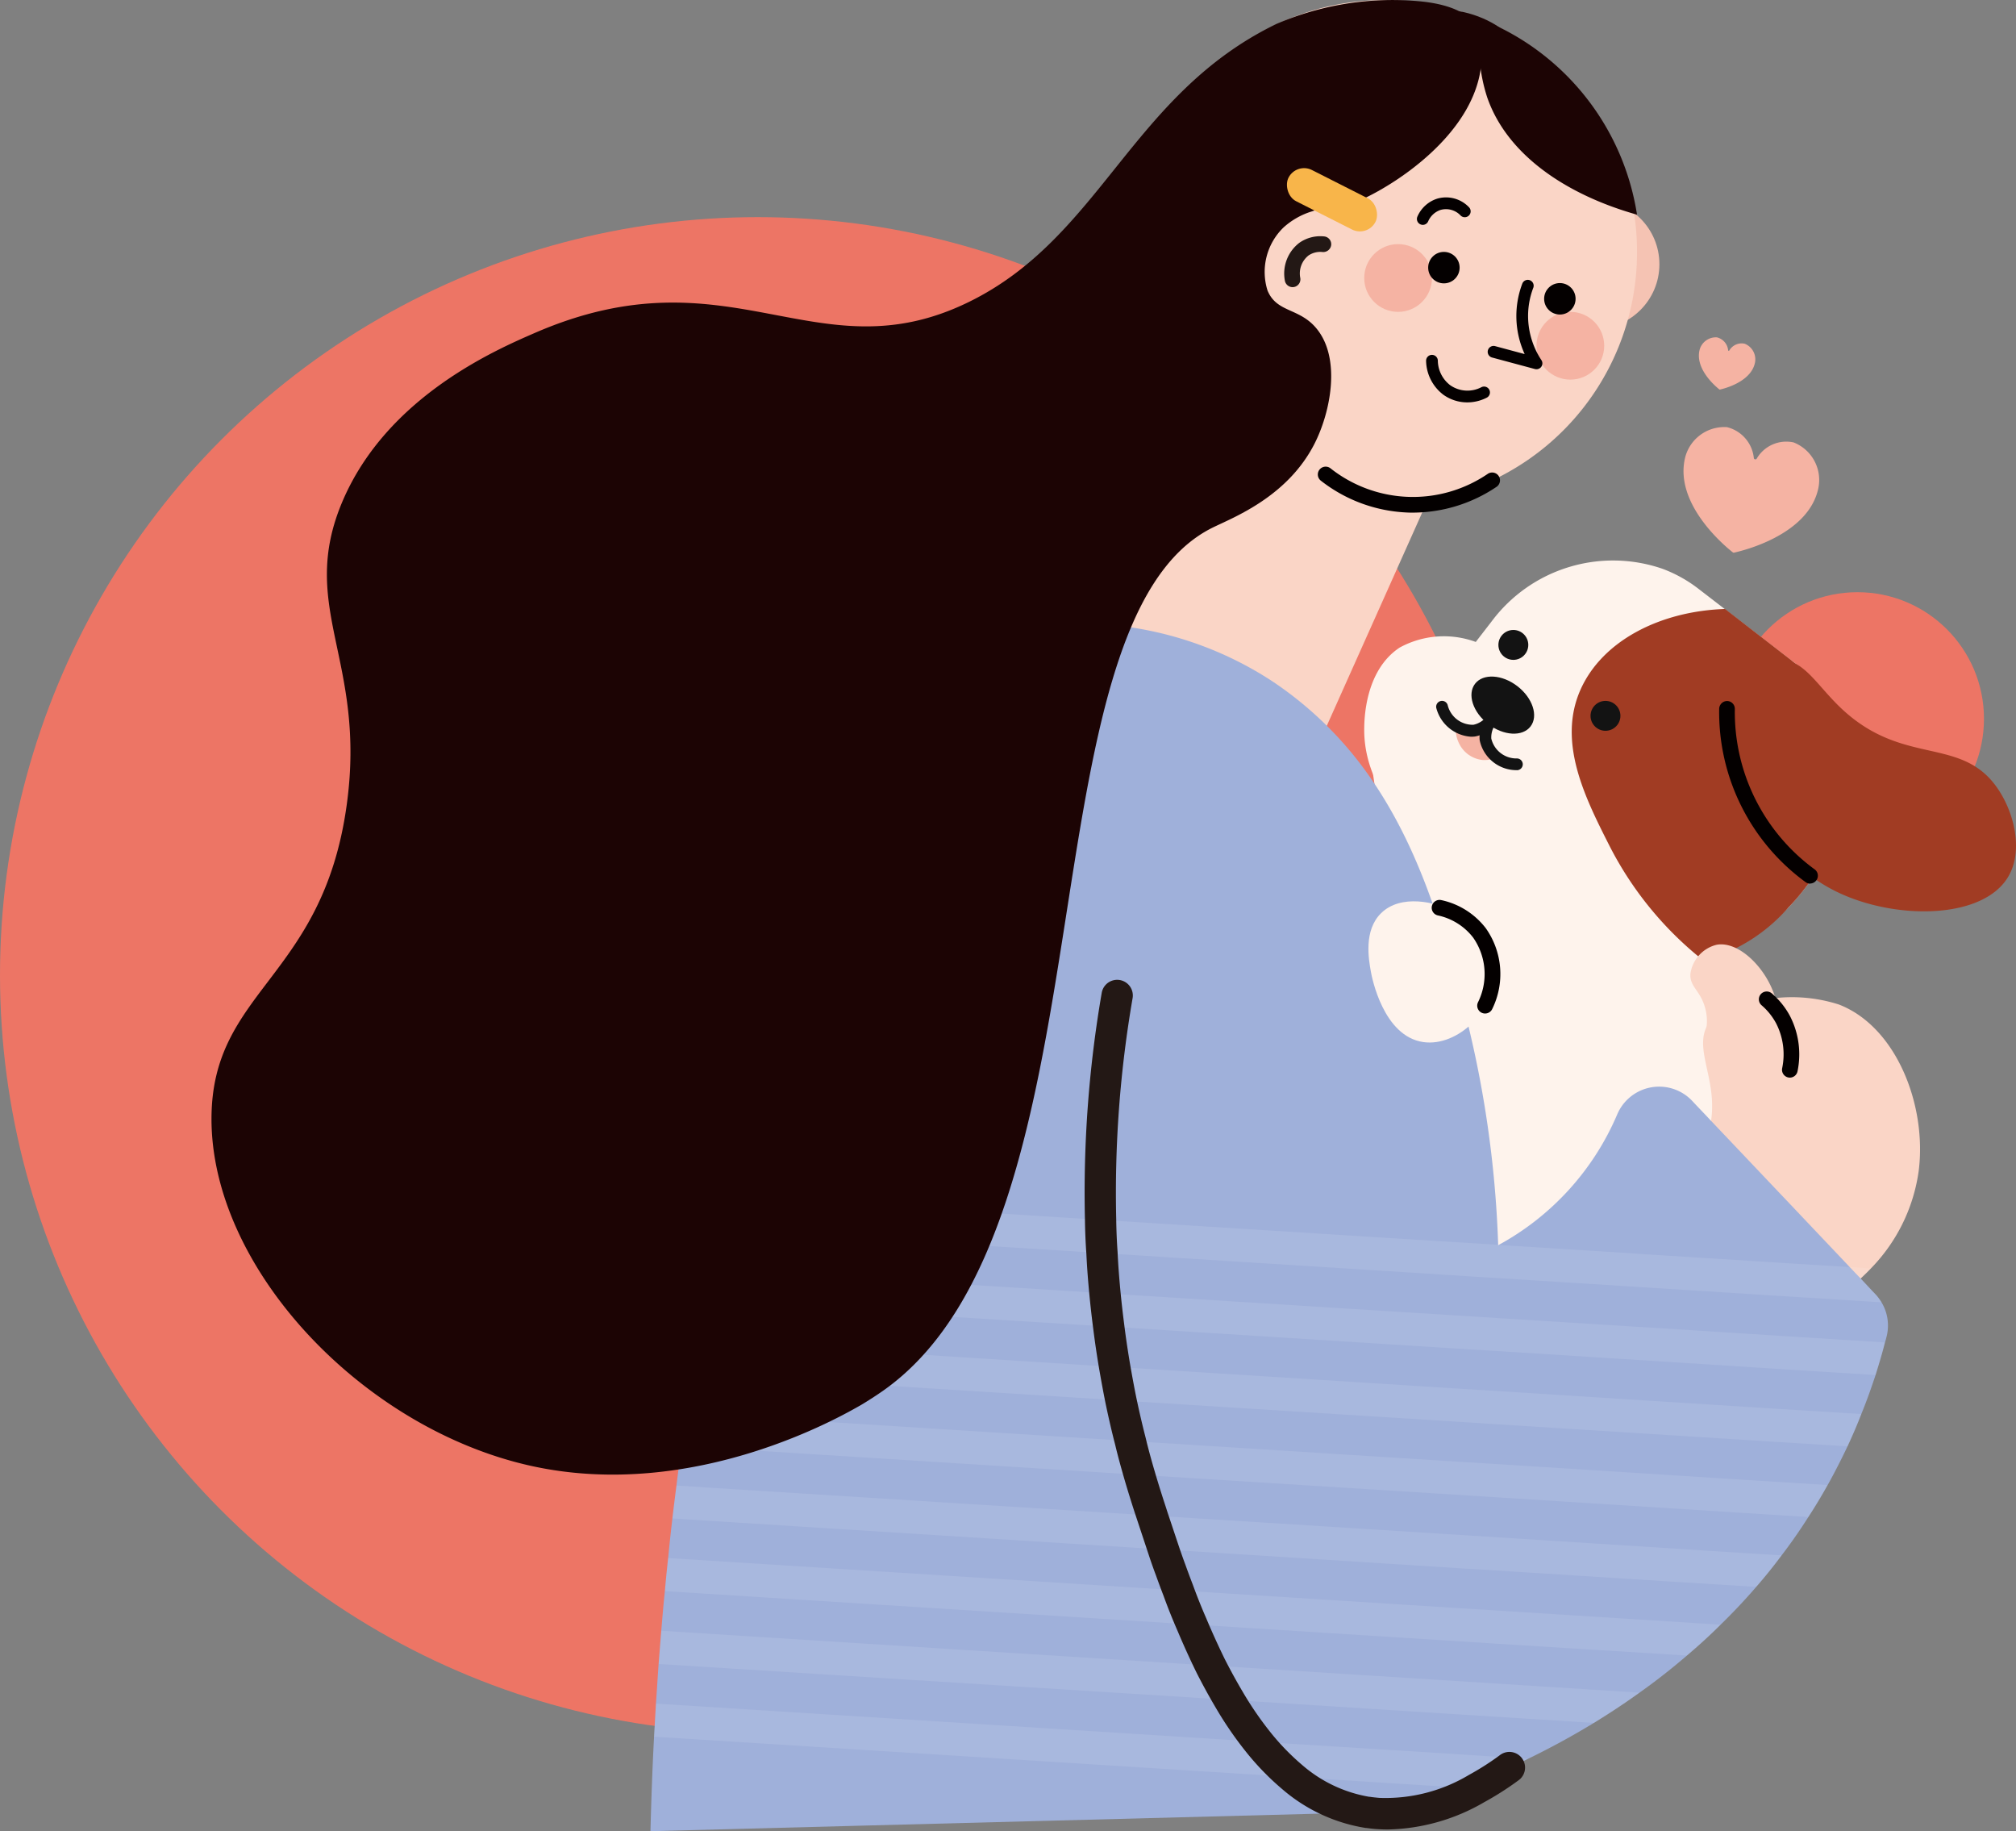 <svg xmlns="http://www.w3.org/2000/svg" viewBox="0 0 128.684 116.857"><rect x="0" y="0" width="128.684" height="116.857" fill="#808080" stroke="none"/><defs><style>.cls-1{fill:#ed7565;}.cls-2{fill:#fef3ec;}.cls-3{fill:#fad5c6;}.cls-4{fill:#9fb0da;}.cls-5{fill:#f5c3b3;}.cls-6{fill:#f5b3a3;}.cls-7{fill:#040000;}.cls-8{fill:#1c0404;}.cls-9{fill:#231815;}.cls-10{fill:#a13c23;}.cls-11{fill:#131313;}.cls-12{opacity:0.1;}.cls-13{fill:#fff;}.cls-14{fill:#f8b54a;}</style></defs><g id="레이어_2" data-name="레이어 2"><g id="레이어_1-2" data-name="레이어 1"><circle class="cls-1" cx="48.366" cy="62.223" r="48.366"/><circle class="cls-1" cx="118.56" cy="45.871" r="8.08"/><path class="cls-2" d="M100.156,55.162a55.641,55.641,0,0,1,8.535,6.1c8.728,8.5,5.244,25.865,4.472,29.41a12.933,12.933,0,0,1-7.906,10.722,13.226,13.226,0,0,1-10.853-.76q-1.474-12.422-3.142-25.1Q89.519,62.3,87.64,49.381A65.881,65.881,0,0,1,100.156,55.162Z"/><path class="cls-3" d="M92.694,28.433,83.141,49.781l-15.6-2.8L79.349,27.015Z"/><path class="cls-4" d="M95.68,81.567q.015,1.29-.03,2.55c-.02.71-.05,1.41-.08,2.1h-.01c-.04.86-.1,1.7-.18,2.54-.05.71-.12,1.41-.2,2.11-.1.85-.2,1.69-.33,2.52-.09.71-.2,1.41-.32,2.1-.14.83-.29,1.65-.45,2.45a.185.185,0,0,1-.02.07c-.13.71-.28,1.41-.43,2.1-.2.85-.4,1.69-.61,2.51-.17.71-.36,1.4-.55,2.08-.23.86-.48,1.69-.73,2.5-.22.72-.44,1.41-.66,2.08-.28.86-.57,1.69-.86,2.49-.26.72-.51,1.41-.77,2.07-.24.62-.47,1.21-.7,1.78-.47.01-.95.02-1.42.04h-.04l-45.77,1.2c.05-1.95.12-3.96.23-6.03.04-.69.08-1.4.12-2.11.06-.83.11-1.68.17-2.53.06-.7.11-1.41.17-2.12.07-.84.14-1.68.23-2.53.06-.7.13-1.4.21-2.11.08-.84.17-1.68.27-2.53.08-.69.17-1.39.26-2.1.04-.33.08-.67.13-1.02.06-.5.13-1,.2-1.51.1-.69.2-1.39.3-2.09.13-.84.26-1.68.4-2.53.1-.69.22-1.4.34-2.1.14-.83.29-1.67.45-2.51.12-.69.25-1.39.39-2.09.15-.83.32-1.67.49-2.52.14-.69.29-1.39.44-2.09q.855-4.035,1.92-8.19a217.952,217.952,0,0,1,8.8-26.99,37.446,37.446,0,0,1,15.16-1.12,22.607,22.607,0,0,1,8.97,3.41,23.39,23.39,0,0,1,6.56,6.56c2.87,4.28,4.3,9.14,5.51,13.56a69,69,0,0,1,2.39,15.87v.02C95.66,80.167,95.67,80.867,95.68,81.567Z"/><circle class="cls-5" cx="101.798" cy="16.863" r="4.124"/><path class="cls-3" d="M104.493,16.093a16.079,16.079,0,0,1-32.14.77c-.01-.26-.02-.51-.02-.77A16.039,16.039,0,0,1,91.193.253c.17.02.33.06.5.09a16.08,16.08,0,0,1,11.77,10.08A15.9,15.9,0,0,1,104.493,16.093Z"/><circle class="cls-6" cx="100.237" cy="22.064" r="2.162"/><path class="cls-7" d="M90.186,32.713c-.139,0-.281,0-.424-.01a9.582,9.582,0,0,1-5.453-2.031.5.5,0,1,1,.62-.785,8.486,8.486,0,0,0,10.043.348.5.5,0,0,1,.562.827A9.594,9.594,0,0,1,90.186,32.713Z"/><path class="cls-7" d="M98.075,23.563a.419.419,0,0,1-.1-.013l-2.737-.736a.375.375,0,0,1,.2-.725l1.884.507a5.824,5.824,0,0,1-.145-4.512.375.375,0,0,1,.7.267,5.042,5.042,0,0,0-.33,2.09,5.131,5.131,0,0,0,.843,2.54.375.375,0,0,1-.008.426A.379.379,0,0,1,98.075,23.563Z"/><path class="cls-7" d="M90.82,14.35a.363.363,0,0,1-.147-.031.375.375,0,0,1-.2-.492,2.063,2.063,0,0,1,1.27-1.151,2.021,2.021,0,0,1,2.038.563.376.376,0,0,1-.541.521,1.281,1.281,0,0,0-1.283-.365,1.323,1.323,0,0,0-.794.727A.374.374,0,0,1,90.82,14.35Z"/><path class="cls-8" d="M104.493,13.7c-4.361-1.228-8.244-3.715-9.555-7.463a10.417,10.417,0,0,1-.374-5c.162.054.31.126.471.19A16.077,16.077,0,0,1,104.493,13.7Z"/><circle class="cls-6" cx="89.242" cy="17.74" r="2.162"/><path class="cls-7" d="M93.659,25.678a2.619,2.619,0,0,1-1.522-.484,2.784,2.784,0,0,1-1.108-2.173.375.375,0,0,1,.75,0,2.007,2.007,0,0,0,.791,1.562,1.922,1.922,0,0,0,1.99.126.375.375,0,0,1,.34.669A2.731,2.731,0,0,1,93.659,25.678Z"/><circle class="cls-7" cx="92.166" cy="17.079" r="1.004"/><circle class="cls-7" cx="99.568" cy="19.068" r="1.004"/><path class="cls-9" d="M82.506,18.324a.5.5,0,0,1-.492-.419,2.466,2.466,0,0,1,.936-2.418,2.332,2.332,0,0,1,1.571-.4.5.5,0,0,1,.451.546.511.511,0,0,1-.546.45,1.338,1.338,0,0,0-.9.219A1.461,1.461,0,0,0,83,17.744a.5.5,0,0,1-.412.574A.576.576,0,0,1,82.506,18.324Z"/><path class="cls-2" d="M92.84,58.183c-1.22-.65-3.428-1.133-4.678.086-1.128,1.1-.8,2.936-.657,3.74.064.358.787,4.12,3.343,4.49,2.229.322,4.677-2.1,4.591-4.591C95.359,59.57,93.05,58.294,92.84,58.183Z"/><path class="cls-3" d="M122.47,74.747a11.084,11.084,0,0,1-3.05,6.2c-.22.23-.44.44-.65.64a12.418,12.418,0,0,1-1.7,1.33,1.845,1.845,0,0,1-.16.1l-.26-.13-2.24-1.09-2.76-1.34-5.86-2.85c2.33-2.43,3.2-4.47,3.43-6.08a6.609,6.609,0,0,0,.06-1.23c-.08-2.1-1.13-3.74-.16-5.08a3.092,3.092,0,0,1,1.88-1.08c.37-.1.78-.18,1.22-.26a9.817,9.817,0,0,1,5.17.23C121.07,65.537,123.01,70.577,122.47,74.747Z"/><path class="cls-2" d="M89.342,41.325c-2.235,1.475-2.258,4.64-2.262,5.207-.068,9.393,18.315,15.652,22.006,14.661a3.748,3.748,0,0,0,.571-.192,16.2,16.2,0,0,0,4.5-3.088c.393-.411.686-.766.869-.992l.981-1.274a9.463,9.463,0,0,0-1.345-13.265l-6.281-4.834a8.7,8.7,0,0,0-2.262-1.251,9.674,9.674,0,0,0-10.9,3.35L94.2,40.966A5.891,5.891,0,0,0,89.342,41.325Z"/><path class="cls-10" d="M100.894,43.994c-1.511,3.37.3,6.94,1.846,9.991a22.165,22.165,0,0,0,5.951,7.277,6.99,6.99,0,0,0,.736-.171,10.975,10.975,0,0,0,4.73-3.181h0c.4-.408.69-.763.873-.989l.981-1.274a9.722,9.722,0,0,0-1.771-13.593l-4.127-3.193C105.971,39,102.288,40.885,100.894,43.994Z"/><path class="cls-6" d="M93.017,46.4c-.173.1-.082.679.154,1.112a1.878,1.878,0,0,0,1.483.989c.248.014.678-.023.742-.216s-.3-.319-.519-.825c-.192-.447-.048-.673-.246-.816-.227-.162-.459.1-.954,0C93.274,46.559,93.139,46.324,93.017,46.4Z"/><circle class="cls-11" cx="102.48" cy="45.681" r="0.954"/><circle class="cls-11" cx="96.599" cy="41.155" r="0.954"/><path class="cls-10" d="M110.811,43.513a3.477,3.477,0,0,1,2.692-1.448c1.66.009,2.424,1.628,4.03,3.142,3.942,3.719,7.593,1.745,9.925,5.032,1.108,1.562,1.695,4,.764,5.65-1.579,2.807-7.244,2.841-10.982,1.019C111.627,54.173,108.733,46.463,110.811,43.513Z"/><path class="cls-7" d="M115.548,56.39a.5.5,0,0,1-.3-.1,13.429,13.429,0,0,1-5.511-11.062.511.511,0,0,1,.507-.493.5.5,0,0,1,.493.507,12.428,12.428,0,0,0,5.1,10.24.5.5,0,0,1-.3.9Z"/><path class="cls-11" d="M96.816,49.148H96.8a2.4,2.4,0,0,1-2.352-1.923,2.182,2.182,0,0,1,.586-1.671.375.375,0,1,1,.557.5,1.459,1.459,0,0,0-.4,1.077A1.647,1.647,0,0,0,96.835,48.4a.375.375,0,0,1-.019.75Z"/><path class="cls-11" d="M93.9,47.014a2.456,2.456,0,0,1-2.21-1.8.375.375,0,1,1,.715-.227,1.641,1.641,0,0,0,1.643,1.264,1.457,1.457,0,0,0,.939-.66.375.375,0,1,1,.629.409A2.184,2.184,0,0,1,94.149,47,1.9,1.9,0,0,1,93.9,47.014Z"/><path class="cls-7" d="M94.793,64.677a.492.492,0,0,1-.21-.046.5.5,0,0,1-.244-.663,4.057,4.057,0,0,0-.31-4.141,3.864,3.864,0,0,0-2.251-1.41A.5.5,0,1,1,92,57.44a4.869,4.869,0,0,1,2.835,1.787,5.059,5.059,0,0,1,.417,5.16A.5.5,0,0,1,94.793,64.677Z"/><path class="cls-4" d="M120.42,85.307c-.03.12-.06.24-.1.36-.17.68-.38,1.37-.6,2.08-.27.81-.56,1.64-.91,2.49-.26.68-.56,1.37-.88,2.06-.38.8-.79,1.61-1.24,2.42-.01.02-.02.03-.03.05q-.585,1.05-1.23,2.04c-.54.85-1.11,1.67-1.71,2.45q-.78,1.05-1.62,2.01c-.73.85-1.49,1.65-2.27,2.41-.7.7-1.42,1.35-2.15,1.97q-1.5,1.29-3.03,2.37c-.97.7-1.95,1.34-2.91,1.93-1.43.87-2.84,1.63-4.2,2.29-.4.2-.8.39-1.19.56a.01.01,0,0,0-.01.01c-1.06.48-2.08.91-3.03,1.27-1.77.69-3.33,1.18-4.56,1.54a2.646,2.646,0,0,1-.79.11h-.01c-.21-.02-.42-.04-.62-.07H87.3a2.9,2.9,0,0,1-1.35-.74c-.43-.41-.9-.88-1.39-1.39-.65-.66-1.34-1.41-2.07-2.24s-1.47-1.72-2.24-2.7c-.54-.7-1.1-1.44-1.65-2.22-.6-.84-1.2-1.73-1.8-2.66-.45-.71-.9-1.44-1.33-2.2-.26-.43-.5-.86-.74-1.31-.24-.43-.48-.87-.72-1.33-.36-.71-.72-1.44-1.07-2.19-.39-.84-.78-1.72-1.15-2.62-.28-.7-.56-1.43-.83-2.17-.31-.85-.61-1.72-.88-2.61-.22-.7-.43-1.42-.62-2.15-.24-.85-.45-1.71-.64-2.59-.07-.27-.12-.54-.18-.81-.09-.45-.18-.89-.26-1.33-.16-.87-.3-1.73-.41-2.58-.1-.72-.19-1.43-.26-2.13a60.846,60.846,0,0,1,2.03-22.63,2.911,2.911,0,0,1,2-2.01c2.5-.72,5.01-1.44,7.51-2.15a2.891,2.891,0,0,1,3.7,2.8,55.672,55.672,0,0,0,5.75,25.31,3.778,3.778,0,0,0,.17.35,2.9,2.9,0,0,0,3.1,1.57,2.491,2.491,0,0,0,.37-.09,17.144,17.144,0,0,0,3.29-1.38c.01,0,.02-.01.03-.01a17.122,17.122,0,0,0,7.56-8.31,2.906,2.906,0,0,1,4.79-.89c.4.43.81.85,1.21,1.28,1.75,1.84,3.5,3.69,5.25,5.53,1.2,1.27,2.4,2.53,3.6,3.8.23.24.46.49.7.73.31.33.62.67.94,1a3.209,3.209,0,0,1,.39.52A2.866,2.866,0,0,1,120.42,85.307Z"/><ellipse class="cls-11" cx="95.925" cy="44.997" rx="1.526" ry="2.234" transform="translate(1.764 93.577) rotate(-52.421)"/><path class="cls-8" d="M96.451,2.816c.115-.768-1.666-1.818-3.31-2.1-1.1-.187-2.9-.157-3.077.457-.244.859,2.631,3.081,5.04,2.506C95.285,3.639,96.367,3.38,96.451,2.816Z"/><path class="cls-3" d="M113.075,66.029q-.644-1.9-1.289-3.806"/><path class="cls-3" d="M113.075,66.418a2.6,2.6,0,0,0,.424-1.4c.1-2.344-2.2-5.051-3.928-4.727a2.22,2.22,0,0,0-1.668,1.842c-.069.865.69,1.078.973,2.329.317,1.4-.439,1.975,0,2.572C109.535,67.927,112.1,67.8,113.075,66.418Z"/><path class="cls-7" d="M114.25,68.768a.468.468,0,0,1-.1-.01.5.5,0,0,1-.392-.589,4.337,4.337,0,0,0-.383-2.859,4.029,4.029,0,0,0-.921-1.151.5.5,0,1,1,.654-.756,5.018,5.018,0,0,1,1.15,1.437,5.337,5.337,0,0,1,.48,3.526A.5.5,0,0,1,114.25,68.768Z"/><g class="cls-12"><path class="cls-13" d="M45.88,78.427l9.98.63,7.29.46,4.82.3,2.37.15,20.17,1.27,1.51.1,3.66.23,7.81.49.43.03,4.75.3,5.67.36,2.31.14.42.03,3.03.19a3.209,3.209,0,0,0-.39-.52c-.32-.33-.63-.67-.94-1,.21-.2.43-.41.65-.64l-1.35-.09-3.61-.22-2.81-.18-2.55-.16-4.33-.27-.8-.06-8.31-.52-.03-.01-3.89-.24-.47-.03-2.57-.16-18.45-1.16-2.54-.16-3.77-.24-6.73-.42-10.89-.69Z"/></g><g class="cls-12"><path class="cls-13" d="M120.32,85.667c-.17.68-.38,1.37-.6,2.08l-5.93-.37-6.07-.39-12.16-.77-2.95-.18-3.77-.24-18.07-1.14-1.95-.12-8.02-.5-7.92-.5-7.88-.5-2.85-.18.42-2.09,2.82.18,8.84.56,7.76.49,6.39.4,2.15.14,19.07,1.2,2.75.17,3.3.21,12.47.78,5.96.38Z"/></g><g class="cls-12"><path class="cls-13" d="M118.81,90.237c-.26.68-.56,1.37-.88,2.06l-4.99-.31-5.85-.37-11.91-.75-1.98-.13-6.05-.38-15.6-.98-1.47-.1-13.3-.84-6.88-.43-5.69-.36-2.97-.19.41-2.09,2.9.18,6.7.43,7.7.48,10.51.67,1.69.1,16.77,1.06,5.02.32,2.44.15,11.93.76,6.01.38Z"/></g><g class="cls-12"><path class="cls-13" d="M116.66,94.767q-.585,1.05-1.23,2.04l-4.33-.27-4.08-.26-12.49-.79-.76-.05-8.3-.52-12.74-.8-.94-.06-23.45-1.48-1.42-.09-3.41-.22-3.19-.2.41-2.09,3.08.2,4.46.28,4.64.29,18.05,1.14,1.19.07,14.08.89,7.28.46,1.34.08,12.12.77,5.2.33Z"/></g><g class="cls-12"><path class="cls-13" d="M113.72,99.257q-.78,1.05-1.62,2.01l-4.49-.28-1.28-.08h-.01l-11.98-.76-.71-.04-8.96-.57-10.41-.66-.25-.01-30.07-1.9-1.02-.07c.08-.69.17-1.39.26-2.1l2.11.14,27.65,1.74.6.04,11.01.69,9.51.6h.02l13.17.84,1.83.12Z"/></g><g class="cls-12"><path class="cls-13" d="M109.83,103.677c-.7.7-1.42,1.35-2.15,1.97l-10.98-.68-4.23-.27-15.67-.99-.72-.04-33.64-2.13c.06-.7.13-1.4.21-2.11l32.56,2.06.26.02,14.38.91,3.17.2,15.19.96Z"/></g><g class="cls-12"><path class="cls-13" d="M42.21,104.067l35.06,2.22,1.33.08,13.14.83,12.91.82c-.97.7-1.95,1.34-2.91,1.93l-10.66-.67-10.83-.69-1.78-.11-36.43-2.29Z"/></g><g class="cls-12"><path class="cls-13" d="M97.54,112.237c-.4.2-.8.39-1.19.56a.01.01,0,0,0-.01.01,18.225,18.225,0,0,1-2.08,1.33l-.95-.06-3.86-.24-4.89-.31-2.08-.13-40.73-2.57c.04-.69.08-1.4.12-2.11l38.43,2.43,2.19.14,7.73.48Z"/></g><path class="cls-9" d="M88.591,116.749c-.235,0-.467-.008-.7-.024s-.456-.043-.654-.071c-.031,0-.062,0-.086-.007a10.714,10.714,0,0,1-5.314-2.482,17.066,17.066,0,0,1-2.316-2.389,23.329,23.329,0,0,1-1.914-2.792c-.43-.727-.844-1.483-1.231-2.245-.434-.888-.842-1.787-1.219-2.684-.314-.718-.616-1.471-.889-2.228-.165-.427-.328-.865-.481-1.292-.131-.348-.256-.7-.377-1.055L72.4,96.431c-.2-.625-.414-1.3-.627-2.034-.2-.694-.408-1.431-.592-2.209-.209-.8-.412-1.68-.606-2.605-.143-.706-.275-1.426-.407-2.185-.143-.837-.274-1.712-.387-2.618-.091-.7-.172-1.405-.243-2.147-.081-.847-.152-1.714-.193-2.621-.05-.681-.081-1.411-.091-2.151a75.008,75.008,0,0,1,1.074-14.522,1,1,0,0,1,1.971.337A72.96,72.96,0,0,0,71.25,77.821q.015,1.07.087,2.075c.041.9.11,1.732.187,2.546.07.718.149,1.407.237,2.086.109.881.237,1.725.374,2.531.128.738.257,1.439.395,2.12.186.887.381,1.732.587,2.527.182.762.376,1.465.571,2.129.208.713.415,1.374.613,1.985l.071.216c.042.129.085.26.125.392l.8,2.395c.116.334.234.675.365,1.021.153.429.31.851.477,1.283q.4,1.1.854,2.138c.368.877.761,1.741,1.172,2.583.36.711.753,1.428,1.162,2.12a21.7,21.7,0,0,0,1.749,2.553,15.1,15.1,0,0,0,2.041,2.109,8.766,8.766,0,0,0,4.276,2.031c.03,0,.059,0,.081.007.181.027.373.045.563.063a10.366,10.366,0,0,0,5.735-1.469,17.265,17.265,0,0,0,1.938-1.235,1,1,0,0,1,1.34,1.482,1.069,1.069,0,0,1-.12.1,19.272,19.272,0,0,1-2.194,1.4A12.7,12.7,0,0,1,88.591,116.749Z"/><path class="cls-8" d="M94.259,1.714C94.027,1.3,93.332.38,90.794.1a18.733,18.733,0,0,0-9.324,1.43c-9.279,4.506-11.18,13.61-19.632,17.743-9.736,4.761-15.2-3.448-27.685,1.967-2.569,1.114-9.441,4.1-12.28,10.726-2.909,6.8,1.547,10.126.256,19.417C20.6,62.427,13.545,63.174,13.5,71.326c-.052,9.6,9.655,19.863,20.435,22.227,10.431,2.288,19.927-3.274,20.977-3.866.136-.076.845-.508,1.458-.939,15.015-10.552,8.66-49.059,21.078-55.1,1.356-.659,4.745-1.971,6.458-5.33,1.032-2.024,1.709-5.45.123-7.361-1.1-1.329-2.528-.987-3.121-2.417a3.948,3.948,0,0,1,1.022-4.025,4.787,4.787,0,0,1,1.818-1.028,6.049,6.049,0,0,1,1.912-.331c1.168-.031,9.368-4.2,8.9-10.135A3.046,3.046,0,0,0,94.259,1.714Z"/><rect class="cls-14" x="81.909" y="11.632" width="6.227" height="2.232" rx="1.116" transform="translate(14.924 -37.026) rotate(26.85)"/><path class="cls-6" d="M116.053,31.22a2.575,2.575,0,0,0-1.568-2.988,2.186,2.186,0,0,0-2.352,1.036.1.1,0,0,1-.184-.04,2.264,2.264,0,0,0-1.716-1.97,2.578,2.578,0,0,0-2.69,2.032c-.644,2.973,2.695,5.67,3.067,5.96a.085.085,0,0,0,.075.017c.462-.1,4.692-1.084,5.368-4.047Z"/><path class="cls-6" d="M112.015,23.177a1.071,1.071,0,0,0-.652-1.243.909.909,0,0,0-.978.431.04.04,0,0,1-.076-.017.942.942,0,0,0-.714-.819,1.074,1.074,0,0,0-1.119.845c-.267,1.236,1.121,2.358,1.276,2.479a.038.038,0,0,0,.031.007c.192-.042,1.951-.451,2.232-1.683Z"/></g></g></svg>